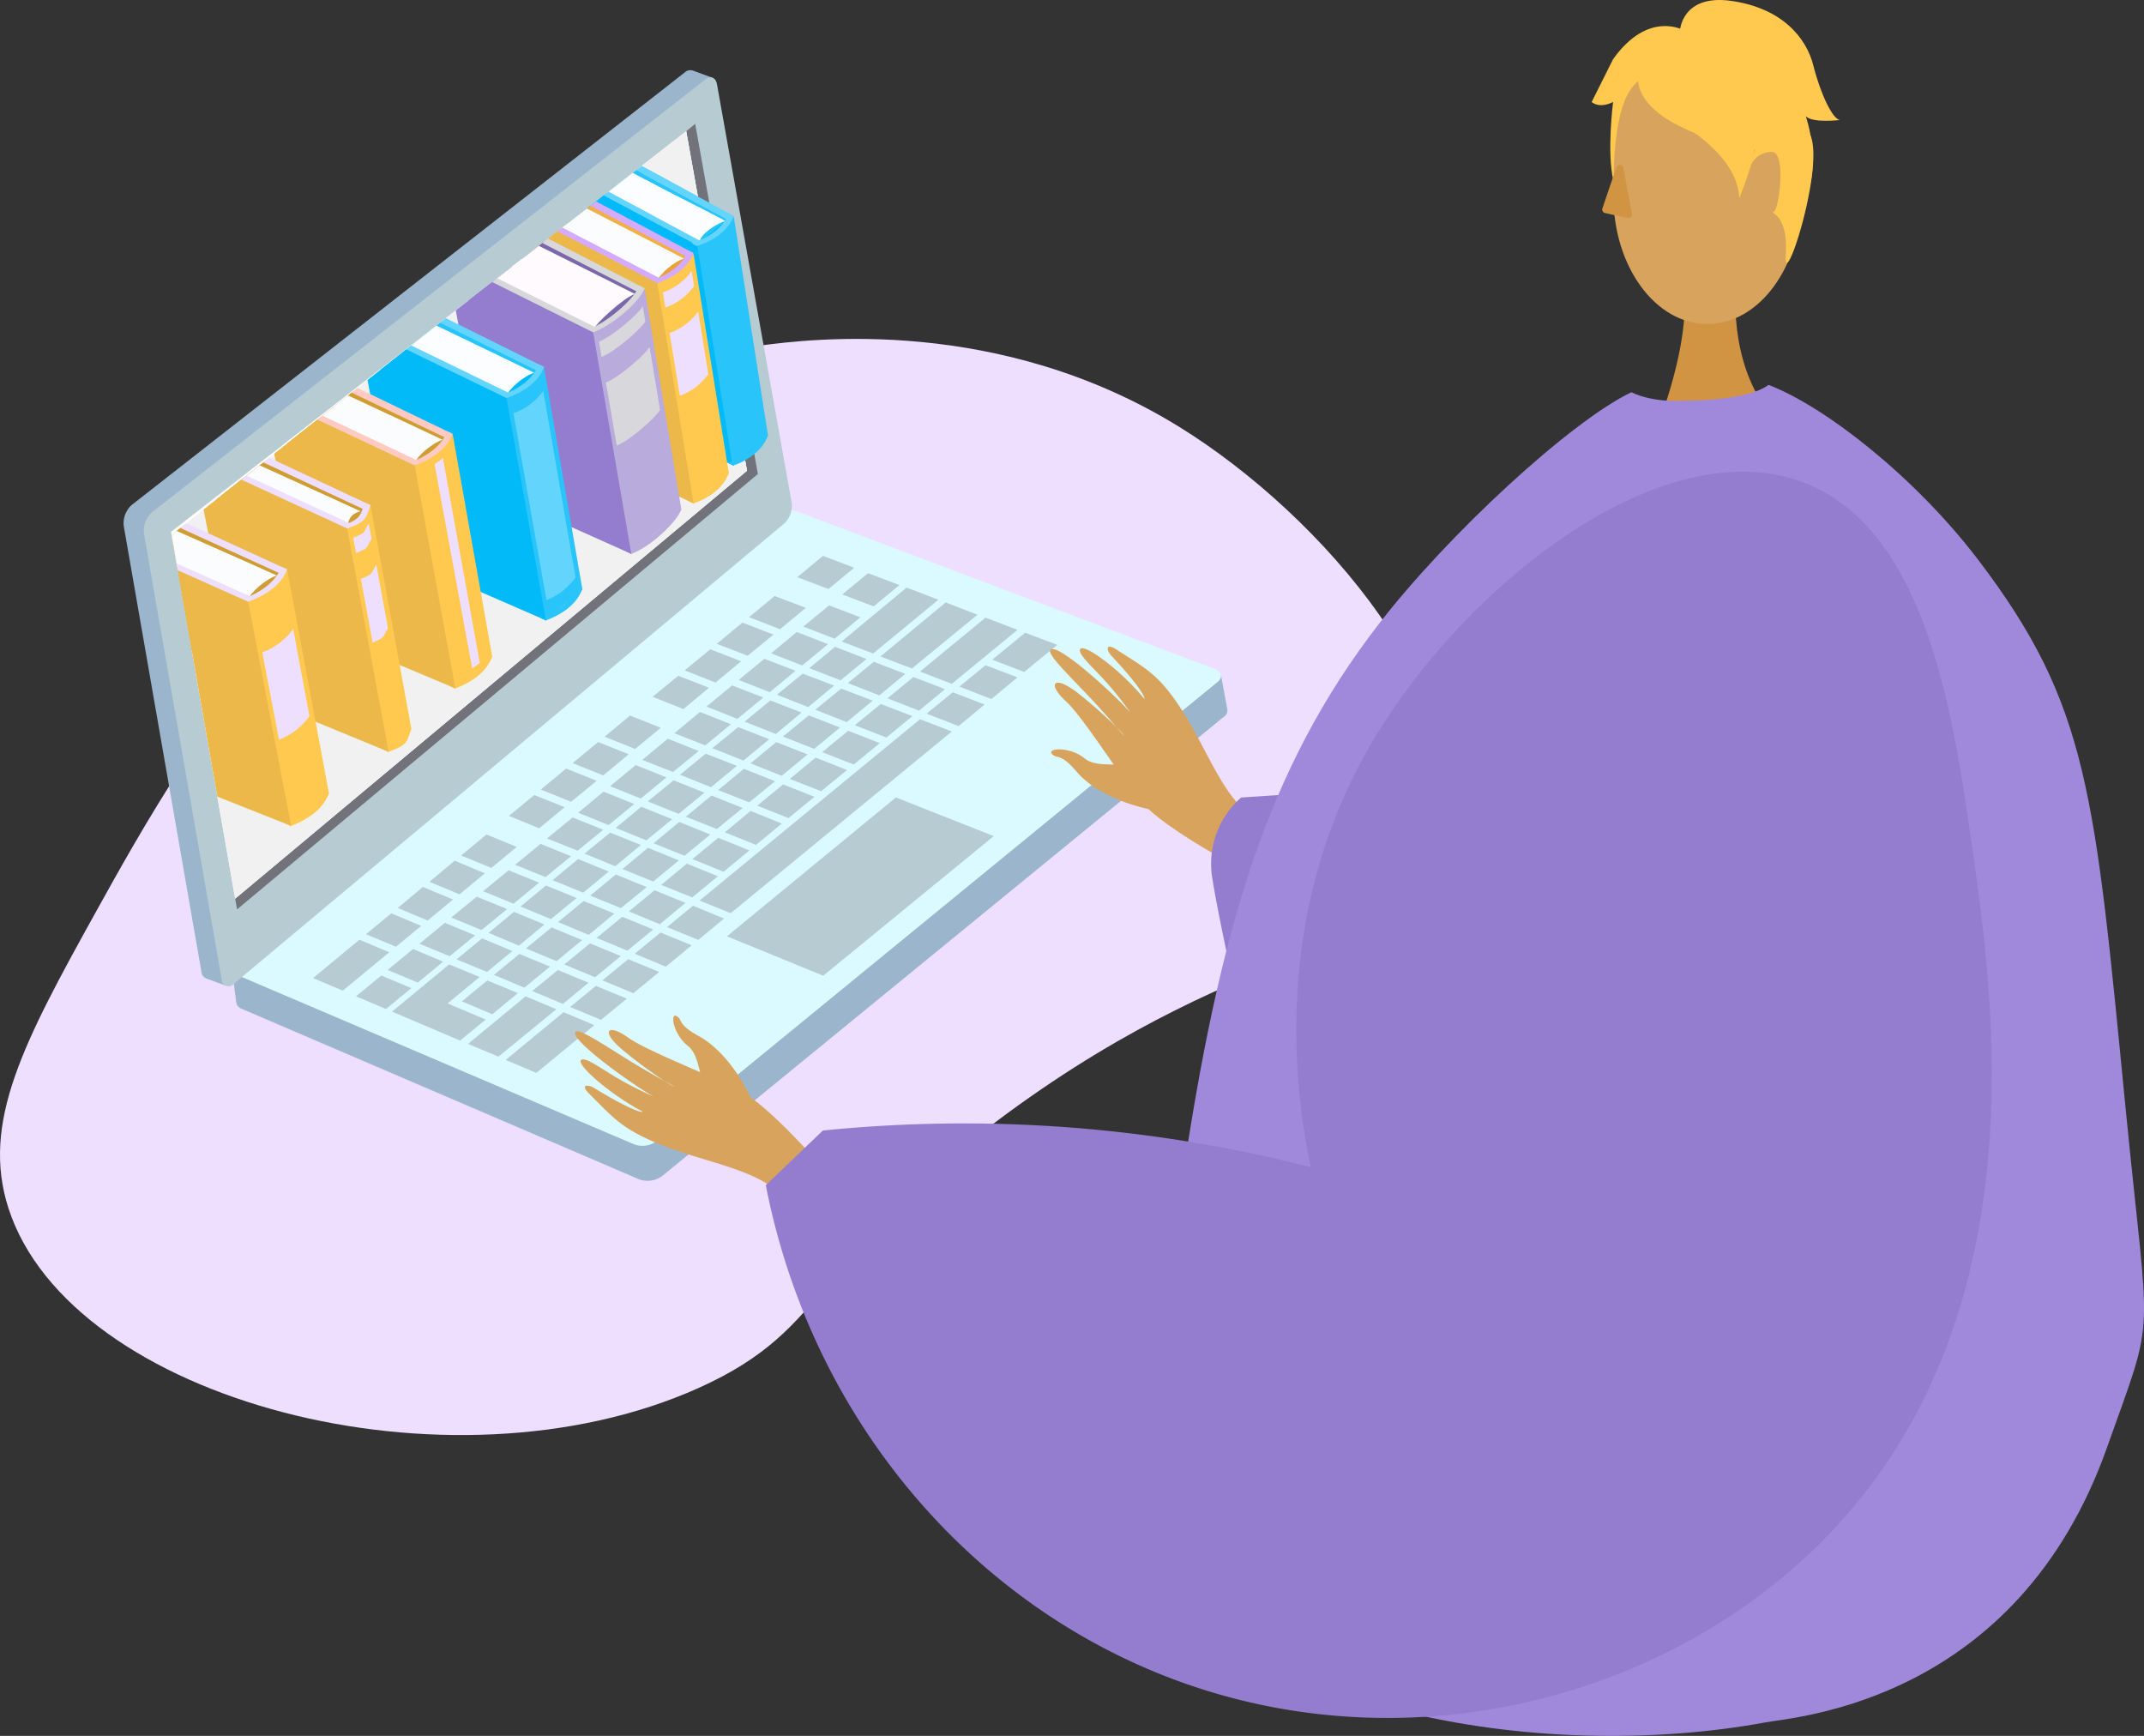 <svg xmlns="http://www.w3.org/2000/svg" xmlns:xlink="http://www.w3.org/1999/xlink" width="406.794" height="329.322" viewBox="0 0 406.794 329.322"><rect x="0" y="0" width="406.794" height="329.322" fill="#333333" stroke="none"/><defs><style>.a{fill:none;}.b{fill:#eedeff;}.c{fill:#ffc84f;}.d{fill:#d19442;}.e,.k{fill:#d8a35d;}.f{fill:#9bb6cc;}.g{fill:#dbfaff;}.h{fill:#b7cbd2;}.i{fill:#72727a;}.j{fill:#fff;}.k,.n{fill-rule:evenodd;}.l,.n{fill:#947dce;}.m{fill:#a088db;}.o{clip-path:url(#a);}.p{fill:url(#b);}.q{clip-path:url(#c);}.r{fill:#29c4fa;}.s{fill:#26c4fa;}.t{fill:#03baf9;}.u{fill:#fbfdfe;}.v{fill:#63d4fb;}.w{fill:#eeb04d;}.x{fill:#f1af46;}.y{fill:#e9a13b;}.z{fill:#fafcfd;}.aa{fill:#d5abff;}.ab{fill:#ebb849;}.ac{fill:#b9abdb;}.ad{fill:#d8d7db;}.ae{fill:#7b68ab;}.af{fill:#fefafd;}.ag{fill:#cf9d31;}.ah{fill:#fecac2;}</style><clipPath id="a"><path class="a" d="M494.13,506.656l97.119-81.181-11.54-64.409L481.962,437.07Z" transform="translate(-481.962 -361.065)"/></clipPath><linearGradient id="b" x1="82.947" y1="0.836" x2="83.974" y2="0.836" gradientUnits="objectBoundingBox"><stop offset="0" stop-color="#f0f1f0"/><stop offset="1" stop-color="#f4f4f3"/></linearGradient><clipPath id="c"><path class="a" d="M480.227,446.284l13.859,62.761a3.409,3.409,0,0,0,.874,1.711,5,5,0,0,0,2.595-1.281l96.553-82.8a9.789,9.789,0,0,0,3.062-8.032L587.8,358.337a4.254,4.254,0,0,0-.7-1.839,3.415,3.415,0,0,0-2.283.871L483.759,437.214C481.155,439.254,479.576,443.335,480.227,446.284Z" transform="translate(-480.081 -356.494)"/></clipPath></defs><g transform="translate(-453.75 -339.423)"><path class="b" d="M586.335,594.326c-47.391,21.316-119.142,2.407-130.961-34.024-5.294-16.32,2.9-31.631,16.691-56.493C488.619,473.96,526.138,406.3,597.89,396.6c9.873-1.335,45.516-5.63,79.6,15.407,27.068,16.705,57.786,52.244,49.43,78.961-7.01,22.416-34.581,16.428-82.17,51.358C607.1,569.963,612.009,582.778,586.335,594.326Z" transform="translate(0 8.395)"/><g transform="translate(477.187 339.423)"><path class="c" d="M733.921,344.586S727.15,340.524,720.38,350l-4.064,8.125s1.355,1.354,4.064,0c0,0-1.234,9.541.06,14.927l4-16.282Z" transform="translate(-437.754 -338.778)"/><path class="d" d="M742.009,387.87s-1.481,16.533,8.716,25.676-23.5,0-23.5,0,6.271-15.836,4.864-25.676S742.009,387.87,742.009,387.87Z" transform="translate(-436.116 -332.804)"/><path class="e" d="M719.9,374.9c0,13.434,7.982,24.324,17.829,24.324s17.828-10.89,17.828-24.324-7.982-24.325-17.828-24.325c-5.135,0-11.335-.534-14.588,4.205C720.156,359.132,719.9,368.474,719.9,374.9Z" transform="translate(-437.216 -337.751)"/><g transform="translate(287.332 4.334)"><path class="c" d="M730.422,362.047s30.865,17.114,21.705-10.363C745.789,332.675,709.373,349.8,730.422,362.047Z" transform="translate(-723.941 -343.191)"/><path class="c" d="M734.685,355.323s-19.412-10.163-2.241-10.935,23.819.887,22.294,33.338C754.739,377.726,749.751,351.912,734.685,355.323Z" transform="translate(-723.729 -343.031)"/></g><path class="c" d="M730.868,345.314s.3-7.072,9.778-5.719,14.194,6.86,15.549,12.277,3.722,10.311,5.076,10.311c0,0-5.16.652-6.515-.7,0,0,3.515,9.739-.95,17.734,0,0-1.757-12.317-8.529-13.671S730.868,345.314,730.868,345.314Z" transform="translate(-435.569 -339.423)"/><g transform="translate(0 13.304)"><g transform="translate(20.534 83.471)"><path class="f" d="M675.348,457.79l-75.22-28.522a4.687,4.687,0,0,0-4.137.69l-98.405,81.528-5.6-1.786.862,6.5a1.524,1.524,0,0,0,.986,1.13l75.5,32.393a4.716,4.716,0,0,0,4.21-.577l106.639-87.177a1.434,1.434,0,0,0,.7-1.364l-1.216-6.618-4.877.767Z" transform="translate(-491.978 -422.738)"/><path class="g" d="M599.092,423.762a4.818,4.818,0,0,0-4.129.7L492.656,509.282a1.346,1.346,0,0,0,.328,2.473l75.348,32.13a4.466,4.466,0,0,0,4.2-.583l106.445-87.1c1.105-.848.9-1.961-.459-2.5Z" transform="translate(-491.979 -423.563)"/><path class="h" d="M585.265,435.15l5.925,2.249,4.885-4.035-5.922-2.254Z" transform="translate(-477.97 -422.429)"/><path class="h" d="M577.3,441.742l5.89,2.288,4.9-4.054-5.918-2.245Z" transform="translate(-479.167 -421.435)"/><path class="h" d="M592.68,438l5.964,2.263,4.9-4.046-5.956-2.248Z" transform="translate(-476.856 -422)"/><path class="h" d="M592.593,446.569l5.965,2.275,12.382-10.2-6.023-2.307Z" transform="translate(-476.869 -421.644)"/><path class="h" d="M598.989,449.041l5.976,2.281,12.423-10.2-6.023-2.328Z" transform="translate(-475.909 -421.276)"/><path class="h" d="M605.52,451.519l6.018,2.344,12.478-10.251L617.95,441.3Z" transform="translate(-474.928 -420.899)"/><path class="h" d="M571.989,446.143l5.874,2.264,4.882-4.014-5.891-2.276Z" transform="translate(-479.963 -420.776)"/><path class="h" d="M566.689,450.525l5.867,2.3,4.857-4.036-5.857-2.268Z" transform="translate(-480.759 -420.115)"/><path class="h" d="M561.4,454.875l5.846,2.326,4.855-4.044-5.844-2.27Z" transform="translate(-481.554 -419.459)"/><path class="h" d="M586.267,443.3l5.932,2.3,4.886-4.058-5.929-2.269Z" transform="translate(-477.819 -421.204)"/><path class="h" d="M580.955,447.715l5.9,2.3,4.882-4.043-5.915-2.3Z" transform="translate(-478.617 -420.543)"/><path class="h" d="M575.6,452.1l5.9,2.325,4.9-4.062-5.925-2.275Z" transform="translate(-479.421 -419.879)"/><path class="h" d="M570.294,456.494l5.874,2.333,4.9-4.053-5.909-2.295Z" transform="translate(-480.218 -419.22)"/><path class="h" d="M564.981,460.892l5.87,2.3,4.884-4.01-5.882-2.326Z" transform="translate(-481.016 -418.562)"/><path class="h" d="M559.7,465.287l5.823,2.3L570.4,463.6l-5.858-2.334Z" transform="translate(-481.808 -417.9)"/><path class="h" d="M554.392,469.624l5.826,2.348,4.861-4.021-5.839-2.333Z" transform="translate(-482.606 -417.247)"/><path class="h" d="M549.122,473.991l5.78,2.347,4.869-4L553.937,470Z" transform="translate(-483.398 -416.589)"/><path class="h" d="M543.985,478.237l5.806,2.333,4.852-3.98-5.8-2.336Z" transform="translate(-484.169 -415.95)"/><path class="h" d="M538.721,482.579l5.769,2.339,4.846-3.967-5.784-2.341Z" transform="translate(-484.96 -415.296)"/><path class="h" d="M533.445,486.94l5.768,2.374,4.848-3.991-5.781-2.359Z" transform="translate(-485.752 -414.642)"/><path class="h" d="M528.185,491.28l5.756,2.375,4.849-3.98-5.768-2.354Z" transform="translate(-486.542 -413.987)"/><path class="h" d="M522.943,495.6l5.726,2.379,4.83-3.965-5.74-2.379Z" transform="translate(-487.329 -413.339)"/><path class="h" d="M517.7,499.928l5.711,2.4,4.816-3.972-5.719-2.4Z" transform="translate(-488.116 -412.691)"/><path class="h" d="M593.606,452.614l5.987,2.337,4.92-4.079-5.98-2.288Z" transform="translate(-476.717 -419.805)"/><path class="h" d="M588.236,457.017l5.968,2.341,4.934-4.071L593.157,453Z" transform="translate(-477.523 -419.142)"/><path class="h" d="M582.9,461.433l5.942,2.341,4.9-4.051-5.937-2.3Z" transform="translate(-478.325 -418.478)"/><path class="h" d="M577.545,465.866l5.93,2.346,4.916-4.045-5.945-2.345Z" transform="translate(-479.129 -417.817)"/><path class="h" d="M572.217,470.27l5.893,2.32,4.908-4-5.921-2.36Z" transform="translate(-479.929 -417.155)"/><path class="h" d="M566.879,474.661,572.77,477,577.663,473l-5.9-2.36Z" transform="translate(-480.731 -416.493)"/><path class="h" d="M561.558,479.043l5.877,2.371,4.89-4.023-5.889-2.4Z" transform="translate(-481.53 -415.838)"/><path class="h" d="M556.424,483.29l5.837,2.37,4.879-4-5.864-2.4Z" transform="translate(-482.301 -415.198)"/><path class="h" d="M551.108,487.674l5.832,2.371,4.892-3.994-5.863-2.389Z" transform="translate(-483.099 -414.537)"/><path class="h" d="M545.8,492.029l5.829,2.434,4.871-4.042-5.838-2.385Z" transform="translate(-483.897 -413.88)"/><path class="h" d="M540.505,496.383l5.814,2.415,4.849-4.007-5.8-2.4Z" transform="translate(-484.692 -413.226)"/><path class="h" d="M535.228,500.742,541,503.17l4.869-4-5.809-2.4Z" transform="translate(-485.484 -412.57)"/><path class="h" d="M529.948,505.1l5.763,2.457,4.846-4.018-5.777-2.4Z" transform="translate(-486.277 -411.912)"/><path class="h" d="M600.14,455.13l6,2.347,4.932-4.082-6.006-2.3Z" transform="translate(-475.736 -419.427)"/><path class="h" d="M594.754,459.566l6,2.343,4.934-4.067-5.995-2.3Z" transform="translate(-476.545 -418.761)"/><path class="h" d="M589.378,464.015l5.981,2.35,4.947-4.061-6-2.348Z" transform="translate(-477.352 -418.097)"/><path class="h" d="M584.03,468.435l5.95,2.323,4.92-4.014-5.959-2.365Z" transform="translate(-478.155 -417.433)"/><path class="h" d="M578.658,472.843l5.941,2.345,4.931-4.025-5.96-2.361Z" transform="translate(-478.962 -416.769)"/><path class="h" d="M573.317,477.24l5.914,2.377,4.914-4.039-5.939-2.4Z" transform="translate(-479.764 -416.111)"/><path class="h" d="M567.969,481.652l5.912,2.4,4.9-4.046-5.912-2.393Z" transform="translate(-480.567 -415.446)"/><path class="h" d="M562.809,485.905l5.888,2.374,4.891-4.005-5.887-2.4Z" transform="translate(-481.342 -414.805)"/><path class="h" d="M557.489,490.273l5.86,2.441,4.882-4.055-5.874-2.391Z" transform="translate(-482.141 -414.146)"/><path class="h" d="M552.159,494.645l5.851,2.421,4.9-4.025-5.876-2.4Z" transform="translate(-482.942 -413.488)"/><path class="h" d="M546.839,499.024l5.84,2.429,4.886-4.019-5.852-2.409Z" transform="translate(-483.741 -412.83)"/><path class="h" d="M541.538,503.4l5.832,2.458,4.857-4.031-5.814-2.407Z" transform="translate(-484.537 -412.171)"/><path class="h" d="M530.956,512.784l5.769,2.418,10.984-8.994-5.827-2.447Z" transform="translate(-486.126 -411.518)"/><path class="h" d="M617.439,448.9l6.06,2.331,6.275-5.145-6.094-2.3Z" transform="translate(-473.138 -420.525)"/><path class="h" d="M606.609,457.661l6.055,2.37,4.941-4.1-6.034-2.322Z" transform="translate(-474.764 -419.051)"/><path class="h" d="M612.009,453.2l6.067,2.365,4.961-4.115-6.065-2.3Z" transform="translate(-473.953 -419.72)"/><path class="h" d="M569.147,492.452l5.91,2.4,41.958-34.473-6.036-2.323Z" transform="translate(-480.39 -418.382)"/><path class="h" d="M563.778,492.869l5.942,2.432,4.889-4.049-5.9-2.433Z" transform="translate(-481.197 -413.762)"/><path class="h" d="M558.459,497.256l5.888,2.461,4.906-4.061-5.9-2.419Z" transform="translate(-481.995 -413.099)"/><path class="h" d="M553.114,501.644l5.88,2.449,4.909-4.036-5.891-2.42Z" transform="translate(-482.798 -412.438)"/><path class="h" d="M547.8,506.036l5.853,2.442,4.911-4.014-5.88-2.429Z" transform="translate(-483.597 -411.778)"/><path class="h" d="M537.17,515.432l5.811,2.458L554,508.83l-5.858-2.45Z" transform="translate(-485.193 -411.125)"/><path class="h" d="M512.478,504.268l5.681,2.42,4.815-3.975-5.7-2.383Z" transform="translate(-488.901 -412.034)"/><path class="h" d="M587.252,450.164l5.936,2.3,4.92-4.045-5.967-2.311Z" transform="translate(-477.671 -420.177)"/><path class="h" d="M581.91,454.535l5.933,2.355,4.905-4.086-5.94-2.267Z" transform="translate(-478.473 -419.512)"/><path class="h" d="M576.58,458.972l5.913,2.352,4.895-4.067-5.92-2.3Z" transform="translate(-479.274 -418.848)"/><path class="h" d="M571.255,463.358l5.9,2.344,4.9-4.046-5.91-2.309Z" transform="translate(-480.074 -418.189)"/><path class="h" d="M565.92,467.732l5.885,2.373,4.9-4.062-5.9-2.31Z" transform="translate(-480.875 -417.53)"/><path class="h" d="M560.61,472.137l5.871,2.365,4.889-4.039-5.881-2.33Z" transform="translate(-481.672 -416.869)"/><path class="h" d="M555.314,476.5l5.832,2.364,4.885-4.02-5.865-2.351Z" transform="translate(-482.468 -416.214)"/><path class="h" d="M550.18,480.745l5.824,2.39,4.863-4.03-5.834-2.351Z" transform="translate(-483.239 -415.574)"/><path class="h" d="M544.9,485.122l5.809,2.37,4.854-4-5.812-2.379Z" transform="translate(-484.032 -414.919)"/><path class="h" d="M539.614,489.465l5.781,2.4,4.864-4.007-5.813-2.378Z" transform="translate(-484.826 -414.265)"/><path class="h" d="M534.341,493.809l5.761,2.433,4.841-4.026-5.783-2.389Z" transform="translate(-485.618 -413.611)"/><path class="h" d="M529.057,498.187l5.781,2.381,4.829-3.965-5.753-2.407Z" transform="translate(-486.411 -412.955)"/><path class="h" d="M529.264,498.487l-10.838,8.962,12.909,5.5,4.862-3.991-7.235-3.058,6.067-5.013Z" transform="translate(-488.008 -412.31)"/><path class="h" d="M553.488,461.464l5.789,2.321,4.869-4.015-5.844-2.321Z" transform="translate(-482.742 -418.474)"/><path class="h" d="M548.206,465.814l5.807,2.335,4.847-4.018-5.81-2.31Z" transform="translate(-483.535 -417.817)"/><path class="h" d="M542.956,470.176l5.752,2.32,4.859-3.985-5.807-2.32Z" transform="translate(-484.324 -417.161)"/><path class="h" d="M537.7,474.509l5.746,2.362,4.834-4.011-5.773-2.3Z" transform="translate(-485.113 -416.505)"/><path class="h" d="M529.82,481.051l5.732,2.36,4.826-3.99-5.752-2.352Z" transform="translate(-486.297 -415.527)"/><path class="h" d="M524.589,485.393l5.709,2.378,4.806-3.989-5.727-2.393Z" transform="translate(-487.082 -414.878)"/><path class="h" d="M519.362,489.7l5.68,2.389,4.811-3.985-5.719-2.384Z" transform="translate(-487.867 -414.227)"/><path class="h" d="M514.118,494.033l5.7,2.378,4.775-3.961-5.667-2.378Z" transform="translate(-488.655 -413.574)"/><path class="h" d="M505.385,501.7l5.655,2.383,8.812-7.28-5.67-2.385Z" transform="translate(-489.966 -412.921)"/><path class="h" d="M573.672,497.3l18.267,7.478,32.353-26.486-18.57-7.336Z" transform="translate(-479.711 -416.445)"/></g><path class="f" d="M582.127,351.068a1.555,1.555,0,0,0-1.534.374L475.663,433.5a4.661,4.661,0,0,0-1.488,4.008l14.732,84.523a1.431,1.431,0,0,0,.832,1.242h0c.007.04.039.034.039.034l3.774,1.372.131-3.837,101.906-85.177a4.653,4.653,0,0,0,1.47-4l-13.542-75.9.758.429,1.718-3.708-3.865-1.425Z" transform="translate(-474.127 -350.99)"/><path class="h" d="M583.91,352.661,478.982,434.724a4.709,4.709,0,0,0-1.473,4.016l14.734,84.536a1.309,1.309,0,0,0,2.322.853l104.341-87.239a4.673,4.673,0,0,0,1.494-4.018l-14.172-79.361C585.992,352.169,584.974,351.775,583.91,352.661Z" transform="translate(-473.626 -350.811)"/><path class="i" d="M589.661,425.657l-97.119,81.181.357,2.047,98.82-82.6-11.893-66.433-1.705,1.4Z" transform="translate(-471.361 -349.66)"/><path class="j" d="M494.13,506.656l97.119-81.181-11.54-64.409L481.962,437.07Z" transform="translate(-472.95 -349.477)"/></g><g transform="translate(175.79 122.669)"><path class="k" d="M662.918,488.225c-1.049-.865-15.371-8.04-19.757-13.972s-10.3-15.192-13.229-17.855c-3.443-3.132-2.412-5.072,2.008-1.738,2.872,2.168,8.179,6.956,9.013,8.224.4.613-2.636-3.141-6.286-7.014-3.88-4.118-8.373-8.41-7.62-9.187,1.46-1.506,13.536,9.809,15.253,12.052a66.74,66.74,0,0,0-4.611-5.858c-2.253-2.541-5.291-5.177-5.047-6.2.382-1.616,7.718,3.809,12.176,9.262.267-.02-.569-2.146-6.328-8.253-.578-.614-1.33-2.613,1.19-.981,5.3,3.434,7.864,4.516,12.325,11.442,4.35,6.756,7.4,15.271,12.124,19.165Z" transform="translate(-626.964 -446.075)"/><path class="k" d="M645.606,474.348s-9.122-1.752-13.684-7.153c-2.712-3.21-3.61-2.553-4.257-2.99-2.144-1.448,2.981-1.89,5.806.522,2.3,1.96,7.562.645,9.389,1.554s6.2,4.286,6.251,5.759S645.606,474.348,645.606,474.348Z" transform="translate(-626.935 -443.53)"/></g><path class="l" d="M660.141,516.919s-4.945-21.294-6.418-30.805a16.668,16.668,0,0,1,5.524-15.036l12.89-.859Z" transform="translate(-447.185 -319.78)"/><path class="m" d="M650.825,555.325c7.259-49.472,16.358-79.649,37.519-107.043,13.139-17.009,36.353-38.433,47.926-43.98,4.463,2.146,10.277,1.6,10.277,1.6s11.693.106,15.749-3c10.817,4.151,27.882,17.555,39.776,33.186,21.006,27.6,22.087,44.1,27.991,104.23,4.524,46.069,5.834,37.725-3.544,64.179-17.1,48.232-58.857,51.052-64.909,52.168-41.846,7.72-103.357-1.284-122.4-38.393C626.185,592.885,638.139,641.78,650.825,555.325Z" transform="translate(-450.18 -329.89)"/><g transform="translate(85.679 192.684)"><path class="k" d="M596.569,536.4c-1.062-.84-11.059-13.065-17.74-16.192s-16.912-7.138-20.114-9.437c-3.768-2.705-5.428-1.419-1.257,2.168,2.711,2.331,8.479,6.51,9.885,7.082.681.277-3.6-1.95-8.133-4.727-4.813-2.953-9.929-6.451-10.522-5.617-1.148,1.616,12.384,11.054,14.921,12.292a70.656,70.656,0,0,1-6.657-3.35c-2.941-1.69-6.141-4.1-7.083-3.7-1.485.626,5.332,6.6,11.564,9.871.038.253-2.2-.178-9.342-4.562-.718-.441-2.816-.813-.7,1.277,4.456,4.4,6.048,6.618,13.709,9.65,7.47,2.957,16.37,4.406,21.148,8.186Z" transform="translate(-548.618 -506.591)"/><path class="k" d="M579.483,522.45s-3.637-8.251-9.841-11.632c-3.687-2.008-3.242-2.958-3.8-3.492-1.859-1.768-1.2,3.1,1.74,5.352,2.388,1.825,2.234,6.974,3.5,8.536s5.471,5.1,6.91,4.9S579.483,522.45,579.483,522.45Z" transform="translate(-546.188 -506.948)"/></g><path class="n" d="M683.5,549.177c-2.421-11.325-8.147-45.292,10.383-78.5,17.3-31,56.145-62.058,83.456-51.261,23.075,9.122,28.084,44.234,31.645,69.188,4.28,30.006,13.54,94.91-33.643,136.369-27,23.725-66.478,34.5-104.139,25.548-45.819-10.891-81.623-49.236-91.124-97.945l10.832-10.363a265.379,265.379,0,0,1,92.59,6.962Z" transform="translate(-458.215 -327.738)"/><path class="d" d="M720.757,367.082c-.87,2.463-2.14,6.234-2.664,7.794a.677.677,0,0,0,.5.878l4.305.947a.681.681,0,0,0,.817-.792l-1.648-8.717A.682.682,0,0,0,720.757,367.082Z" transform="translate(-437.493 -335.337)"/><path class="c" d="M730.868,359.758s11.088,6.056,11.251,14.24c0,0,3.4-8.256,2.782-10.12S730.868,359.758,730.868,359.758Z" transform="translate(-435.569 -336.369)"/><path class="c" d="M742.6,367.8a4.33,4.33,0,0,1,3.977-2.475c2.782.163,1.31,11.093.328,11.358s2.81.263,2.291,8.12,7.315-16.188,4.7-22.58-5.192-2.136-8.139-.171A8.031,8.031,0,0,0,742.6,367.8Z" transform="translate(-433.807 -336.508)"/></g><g transform="translate(486.198 364.315)"><g class="o"><g transform="translate(-2.163 -5.258)"><path class="p" d="M480.227,446.284l13.859,62.761a3.409,3.409,0,0,0,.874,1.711,5,5,0,0,0,2.595-1.281l96.553-82.8a9.789,9.789,0,0,0,3.062-8.032L587.8,358.337a4.254,4.254,0,0,0-.7-1.839,3.415,3.415,0,0,0-2.283.871L483.759,437.214C481.155,439.254,479.576,443.335,480.227,446.284Z" transform="translate(-480.081 -356.494)"/><g class="q"><g transform="translate(-12.999 7.196)"><g transform="translate(88.48)"><path class="r" d="M575.478,422.459l6.721-5.728-6.5-41.566-6.91,5.6Z" transform="translate(-542.239 -360.885)"/><path class="s" d="M572.259,382.035l5.617-4.556-26.638-14.228.689,4.073Z" transform="translate(-544.875 -362.675)"/><path class="t" d="M577.041,377.307l-29.095-10.319,5.424,31.622,18.435-16.884,3.9-2.08Z" transform="translate(-545.369 -362.114)"/><path class="u" d="M572.144,381.911c.389-1.3,3.174-3.708,5.016-4.217-5.08-2.759-19.646-10.379-25-13.282-1.251.979-3.744,2.61-5.006,3.6C552.565,370.9,567.007,379.17,572.144,381.911Z" transform="translate(-545.488 -362.5)"/><path class="v" d="M577.317,377.717l1-.813-25.742-14.037a1.117,1.117,0,0,0-1.132.079.414.414,0,0,0,.072.748Z" transform="translate(-544.875 -362.75)"/><path class="v" d="M572.135,381.944l1.013-.82-26.09-13.946a1.147,1.147,0,0,0-1.147.085.415.415,0,0,0,.075.751Z" transform="translate(-545.706 -362.102)"/><path class="v" d="M568.812,380.813c3.536-1.071,6.155-3.2,7.015-5.688l-.967-.528c-.862,2.492-3.486,4.621-7.03,5.692Z" transform="translate(-542.383 -360.971)"/><path class="r" d="M574.829,416.995c3.434-1.2,5.753-3.253,6.594-5.695l-.938-.462c-.842,2.444-3.165,4.5-6.608,5.7C574.2,416.689,574.514,416.842,574.829,416.995Z" transform="translate(-541.475 -355.528)"/><path class="t" d="M553.22,411.038l25.841,12.453L572.379,381.8l-26.673-14.215Z" transform="translate(-545.706 -362.024)"/><path class="w" d="M569.99,383.222l.457,2.858a10.933,10.933,0,0,0,5.376-4.02l-.448-2.862A10.917,10.917,0,0,1,569.99,383.222Z" transform="translate(-542.059 -360.28)"/><path class="w" d="M571.055,389.889l1.9,11.869a11.105,11.105,0,0,0,5.316-4.064l-1.856-11.85A11,11,0,0,1,571.055,389.889Z" transform="translate(-541.899 -359.282)"/><path class="w" d="M573.111,402.752l.446,2.792a11.168,11.168,0,0,0,5.3-4.081l-.437-2.795A11.152,11.152,0,0,1,573.111,402.752Z" transform="translate(-541.59 -357.356)"/><path class="w" d="M574.151,409.263l.768,4.8a11.265,11.265,0,0,0,5.262-4.1l-.752-4.8A11.229,11.229,0,0,1,574.151,409.263Z" transform="translate(-541.434 -356.381)"/></g><g transform="translate(80.295 7.178)"><path class="c" d="M568.967,428.753l6.806-5.807-6.7-41.674-7,5.683Z" transform="translate(-535.063 -367.147)"/><path class="b" d="M563.094,388.189l.473,2.87a11.143,11.143,0,0,0,5.452-4.077l-.464-2.873A11.124,11.124,0,0,1,563.094,388.189Z" transform="translate(-534.909 -366.721)"/><path class="b" d="M564.2,394.883l1.961,11.918a11.332,11.332,0,0,0,5.391-4.121l-1.919-11.9A11.21,11.21,0,0,1,564.2,394.883Z" transform="translate(-534.744 -365.719)"/><path class="x" d="M565.6,388.191l5.691-4.62L544.2,369.5l.711,4.085Z" transform="translate(-537.747 -368.915)"/><path class="y" d="M570.438,383.4l-29.574-10.126,5.594,31.712,18.675-17.106,3.955-2.119Z" transform="translate(-538.248 -368.347)"/><path class="z" d="M565.478,388.072c.39-1.309,3.214-3.748,5.082-4.274-5.167-2.728-19.978-10.262-25.421-13.133-1.271.993-3.8,2.65-5.076,3.65C545.566,377.173,560.252,385.362,565.478,388.072Z" transform="translate(-538.368 -368.74)"/><path class="aa" d="M570.719,383.816l1.015-.825L545.556,369.1a1.149,1.149,0,0,0-1.15.089.415.415,0,0,0,.076.751Z" transform="translate(-537.747 -368.991)"/><path class="aa" d="M565.469,388.1l1.027-.833-26.534-13.791a1.178,1.178,0,0,0-1.164.1.415.415,0,0,0,.078.755Z" transform="translate(-538.59 -368.334)"/><path class="aa" d="M562.089,387c3.589-1.105,6.242-3.262,7.107-5.768l-.982-.522c-.868,2.51-3.528,4.669-7.123,5.773Z" transform="translate(-535.21 -367.231)"/><path class="c" d="M568.294,423.272c3.482-1.232,5.831-3.314,6.678-5.772l-.953-.457c-.848,2.46-3.2,4.544-6.692,5.776C567.65,422.972,567.972,423.12,568.294,423.272Z" transform="translate(-534.274 -361.774)"/><path class="ab" d="M546.339,417.469l26.271,12.283-6.893-41.8L538.591,373.9Z" transform="translate(-538.589 -368.254)"/></g><g transform="translate(67.392 13.983)"><path class="ac" d="M558.73,437.455l9.624-8.5-6.962-41.868-9.9,8.338Z" transform="translate(-523.749 -373.078)"/><path class="ad" d="M552.546,396.656l.5,2.886c2.5-.967,7.21-5.007,8.316-6.711l-.482-2.888C559.77,391.659,555.051,395.681,552.546,396.656Z" transform="translate(-523.59 -372.649)"/><path class="ad" d="M553.7,403.388l2.058,11.985c2.473-1,7.128-5.071,8.221-6.772l-1.993-11.954C560.888,398.362,556.193,402.4,553.7,403.388Z" transform="translate(-523.417 -371.642)"/><path class="ae" d="M554.732,396.633l8.565-7.256L535.64,375.425l.738,4.107Z" transform="translate(-526.13 -374.829)"/><path class="ae" d="M562.816,388.874,529.7,381.528l5.869,31.9,19.069-17.437,6.809-4.731Z" transform="translate(-527.022 -373.913)"/><path class="af" d="M554.99,396.522c.395-1.325,6.047-6.364,7.949-6.908-5.274-2.7-20.4-10.171-25.955-13.019l-8.1,6.332C534.535,385.75,549.625,393.847,554.99,396.522Z" transform="translate(-527.145 -374.653)"/><path class="ad" d="M562.718,389.627l1.033-.836-26.728-13.773a1.187,1.187,0,0,0-1.172.1.416.416,0,0,0,.079.757Z" transform="translate(-526.129 -374.907)"/><path class="ad" d="M554.985,396.206l1.047-.85-27.255-13.615a1.224,1.224,0,0,0-1.194.108.415.415,0,0,0,.084.759Z" transform="translate(-527.371 -373.897)"/><path class="ad" d="M551.513,395.471c3.67-1.152,9.134-5.9,10.009-8.425-.335-.171-.669-.345-1-.518-.876,2.53-6.352,7.279-10.031,8.432Z" transform="translate(-523.9 -373.162)"/><path class="ac" d="M558.019,431.946c3.562-1.281,8.637-5.986,9.491-8.463l-.973-.451c-.857,2.48-5.942,7.189-9.512,8.469C557.356,431.649,557.689,431.8,558.019,431.946Z" transform="translate(-522.918 -367.679)"/><path class="l" d="M535.5,426l26.972,12.081-7.235-42.027-27.865-13.878Z" transform="translate(-527.371 -373.815)"/></g><g transform="translate(50.475 29.088)"><path class="r" d="M544.673,448.117l7.042-6-7.26-42.051-7.248,5.879Z" transform="translate(-508.978 -386.234)"/><path class="v" d="M538.454,408.132l6.257,35.451a12.1,12.1,0,0,0,5.519-4.314L544.106,403.9A11.729,11.729,0,0,1,538.454,408.132Z" transform="translate(-508.79 -385.658)"/><path class="s" d="M540.894,407.116l5.892-4.779-28.309-13.769.77,4.126Z" transform="translate(-511.79 -387.961)"/><path class="t" d="M545.9,402.182l-30.872-9.725,6.052,32.015,19.329-17.658,4.1-2.218Z" transform="translate(-512.308 -387.377)"/><path class="u" d="M540.767,407.01c.4-1.333,3.318-3.854,5.26-4.42-5.4-2.667-20.873-10.034-26.566-12.846-1.317,1.029-3.938,2.752-5.263,3.789C519.954,396.329,535.308,404.361,540.767,407.01Z" transform="translate(-512.433 -387.784)"/><path class="v" d="M546.195,402.594l1.051-.851-27.357-13.6a1.234,1.234,0,0,0-1.2.11.415.415,0,0,0,.084.76Z" transform="translate(-511.79 -388.04)"/><path class="v" d="M540.762,407.03l1.063-.863-27.733-13.491a1.262,1.262,0,0,0-1.214.116.415.415,0,0,0,.088.763Z" transform="translate(-512.664 -387.359)"/><path class="v" d="M537.229,405.988c3.725-1.184,6.473-3.416,7.358-5.967l-1.027-.511c-.887,2.555-3.639,4.788-7.375,5.972Z" transform="translate(-509.131 -386.317)"/><path class="r" d="M543.937,442.583c3.613-1.314,6.043-3.464,6.907-5.965l-.995-.445c-.866,2.5-3.3,4.657-6.923,5.969Z" transform="translate(-508.119 -380.811)"/><path class="t" d="M521.046,437.109l27.435,11.939-7.462-42.173-28.354-13.75Z" transform="translate(-512.663 -387.276)"/></g><g transform="translate(32.508 41.949)"><path class="c" d="M529.754,459.368l7.142-6.091L529.4,411.1l-7.353,5.968Z" transform="translate(-493.288 -397.438)"/><path class="ag" d="M525.8,418.208l5.977-4.853-28.831-13.6.795,4.139Z" transform="translate(-496.157 -399.141)"/><path class="ag" d="M530.875,413.209l-31.427-9.514,6.251,32.119,19.607-17.908,4.166-2.262Z" transform="translate(-496.681 -398.55)"/><path class="z" d="M525.667,418.108c.4-1.343,3.364-3.9,5.336-4.486-5.5-2.636-21.257-9.907-27.056-12.684-1.336,1.044-4,2.8-5.343,3.85C504.467,407.552,520.108,415.491,525.667,418.108Z" transform="translate(-496.808 -398.964)"/><path class="ah" d="M531.175,413.622l1.066-.866-27.862-13.432a1.266,1.266,0,0,0-1.218.121.415.415,0,0,0,.086.763Z" transform="translate(-496.156 -399.222)"/><path class="ah" d="M525.662,418.123l1.079-.875-28.247-13.321a1.292,1.292,0,0,0-1.233.127.415.415,0,0,0,.09.766Z" transform="translate(-497.043 -398.53)"/><path class="ah" d="M522.064,417.113c3.788-1.222,6.573-3.486,7.466-6.058l-1.047-.5c-.893,2.575-3.686,4.841-7.481,6.061Z" transform="translate(-493.444 -397.52)"/><path class="c" d="M528.989,453.813c3.67-1.349,6.134-3.531,7-6.051l-1.013-.438c-.872,2.523-3.341,4.708-7.021,6.057Z" transform="translate(-492.4 -391.997)"/><path class="ab" d="M505.7,448.51l27.933,11.752-7.708-42.3-28.88-13.578Z" transform="translate(-497.043 -398.446)"/></g><g transform="translate(19.355 55.605)"><path class="c" d="M518.776,469.639l4.449-4.441-7.741-42.335-4.58,4.39Z" transform="translate(-481.808 -409.327)"/><path class="b" d="M512.018,428.469l.539,2.912c2.6-1.032,1.8-.928,2.948-2.689l-.536-2.92C513.819,427.544,514.624,427.431,512.018,428.469Z" transform="translate(-481.641 -408.891)"/><path class="b" d="M513.275,435.258l2.238,12.088c2.573-1.066,1.776-.949,2.915-2.705l-2.216-12.088C515.066,434.324,515.867,434.206,513.275,435.258Z" transform="translate(-481.452 -407.872)"/><path class="ag" d="M515.1,428.369l3.187-3.262-29.354-13.465L490.657,419Z" transform="translate(-485.108 -411.013)"/><path class="ag" d="M516.976,425.184l-28.937-11.019,6.38,32.187,19.787-18.065,1.348-.644Z" transform="translate(-485.242 -410.634)"/><path class="z" d="M514.571,428.272c.4-1.348.528-2.285,2.533-2.887-5.594-2.611-21.643-9.809-27.548-12.561-1.356,1.059-1.012,1.165-2.369,2.228C493.118,417.794,508.947,425.678,514.571,428.272Z" transform="translate(-485.37 -410.835)"/><path class="b" d="M517.678,425.38l1.081-.879L490.389,411.2a1.3,1.3,0,0,0-1.236.129.415.415,0,0,0,.09.766Z" transform="translate(-485.107 -411.095)"/><path class="b" d="M514.568,428.5l1.088-.883L487.072,414.4a1.321,1.321,0,0,0-1.247.133.414.414,0,0,0,.094.767Z" transform="translate(-485.607 -410.613)"/><path class="b" d="M510.926,427.3c3.824-1.243,3.792-1.891,4.692-4.482l-1.065-.5c-.9,2.595-.868,3.242-4.7,4.487Z" transform="translate(-481.966 -409.409)"/><path class="c" d="M517.993,464.063c3.707-1.373,3.431-1.863,4.31-4.4l-1.031-.432c-.88,2.542-.6,3.033-4.319,4.406Z" transform="translate(-480.899 -403.866)"/><path class="ab" d="M494.442,459.089,522.7,470.725l-7.868-42.384-29.223-13.47Z" transform="translate(-485.607 -410.528)"/></g><g transform="translate(0 67.93)"><path class="c" d="M502.723,482.1l7.318-6.242-7.923-42.411-7.538,6.119Z" transform="translate(-464.904 -420.062)"/><path class="b" d="M497.017,447.6l3.164,16.574a12.716,12.716,0,0,0,5.788-4.465l-3.1-16.542A12.557,12.557,0,0,1,497.017,447.6Z" transform="translate(-464.538 -418.603)"/><path class="ag" d="M498.453,440.656l6.127-4.976-29.747-13.316.839,4.165Z" transform="translate(-467.87 -421.727)"/><path class="ag" d="M503.655,435.544l-32.4-9.162,6.6,32.309,20.094-18.333,4.276-2.34Z" transform="translate(-468.408 -421.124)"/><path class="z" d="M498.317,440.566c.406-1.361,3.441-3.98,5.468-4.6-5.668-2.582-21.929-9.7-27.915-12.421-1.37,1.072-4.1,2.878-5.484,3.957C476.439,430.213,492.582,438,498.317,440.566Z" transform="translate(-468.538 -421.549)"/><path class="b" d="M503.964,435.958l1.094-.888-28.749-13.163a1.329,1.329,0,0,0-1.253.138.414.414,0,0,0,.093.768Z" transform="translate(-467.869 -421.811)"/><path class="b" d="M498.316,440.574l1.1-.9L470.271,426.63a1.361,1.361,0,0,0-1.27.145.415.415,0,0,0,.1.772Z" transform="translate(-468.779 -421.101)"/><path class="b" d="M494.6,439.617c3.89-1.285,6.746-3.607,7.652-6.213q-.54-.245-1.079-.493c-.907,2.61-3.77,4.934-7.671,6.217Z" transform="translate(-465.066 -420.144)"/><path class="c" d="M501.908,476.515c3.769-1.414,6.293-3.648,7.177-6.2l-1.044-.427c-.886,2.556-3.414,4.793-7.193,6.206C501.2,476.236,501.554,476.374,501.908,476.515Z" transform="translate(-463.963 -414.59)"/><path class="ab" d="M477.916,471.495l28.807,11.445-8.14-42.532-29.8-13.295Z" transform="translate(-468.779 -421.014)"/></g></g></g></g></g></g><g transform="translate(574.248 371.572)"><path class="s" d="M569.374,380.288s3.434-1.7,4.278-2.963,1.731-1.856.926-2.073-5.784-2.625-5.784-2.625Z" transform="translate(-556.971 -366.586)"/><path class="r" d="M575.478,422.459l6.721-5.728-6.5-41.566-6.91,5.6Z" transform="translate(-556.971 -366.205)"/><path class="t" d="M573.925,375.96l-5.236,4.419,3.9-2.08Z" transform="translate(-556.987 -366.085)"/><path class="v" d="M576.046,377.023l1-.813-16-8.717a1.114,1.114,0,0,0-1.132.079.414.414,0,0,0,.073.748Z" transform="translate(-558.336 -367.375)"/><line class="v" y1="0.82" x2="1.012" transform="translate(11.697 13.703)"/><path class="r" d="M574.829,416.995c3.434-1.2,5.753-3.253,6.594-5.695l-.938-.462c-.842,2.444-3.165,4.5-6.608,5.7C574.2,416.689,574.514,416.842,574.829,416.995Z" transform="translate(-556.208 -360.847)"/><path class="u" d="M570.794,380.606c.389-1.3,3.026-3.2,4.868-3.712-5.08-2.758-9.76-4.91-15.113-7.813-.6.469-3.271,2.195-1.349,4.646.888,1.132,2.842,2.209,4.858,3.264C566.83,378.439,569.253,379.785,570.794,380.606Z" transform="translate(-558.515 -367.118)"/></g><path class="v" d="M568.812,380.813c3.536-1.071,6.155-3.2,7.015-5.688l-.967-.528c-.862,2.492-3.486,4.621-7.03,5.692Z" transform="translate(17.133 5.282)"/><path class="b" d="M525.44,416.151l1.575-1.181,7,38.877-1.437,1.061Z" transform="translate(10.767 11.346)"/></g></svg>
